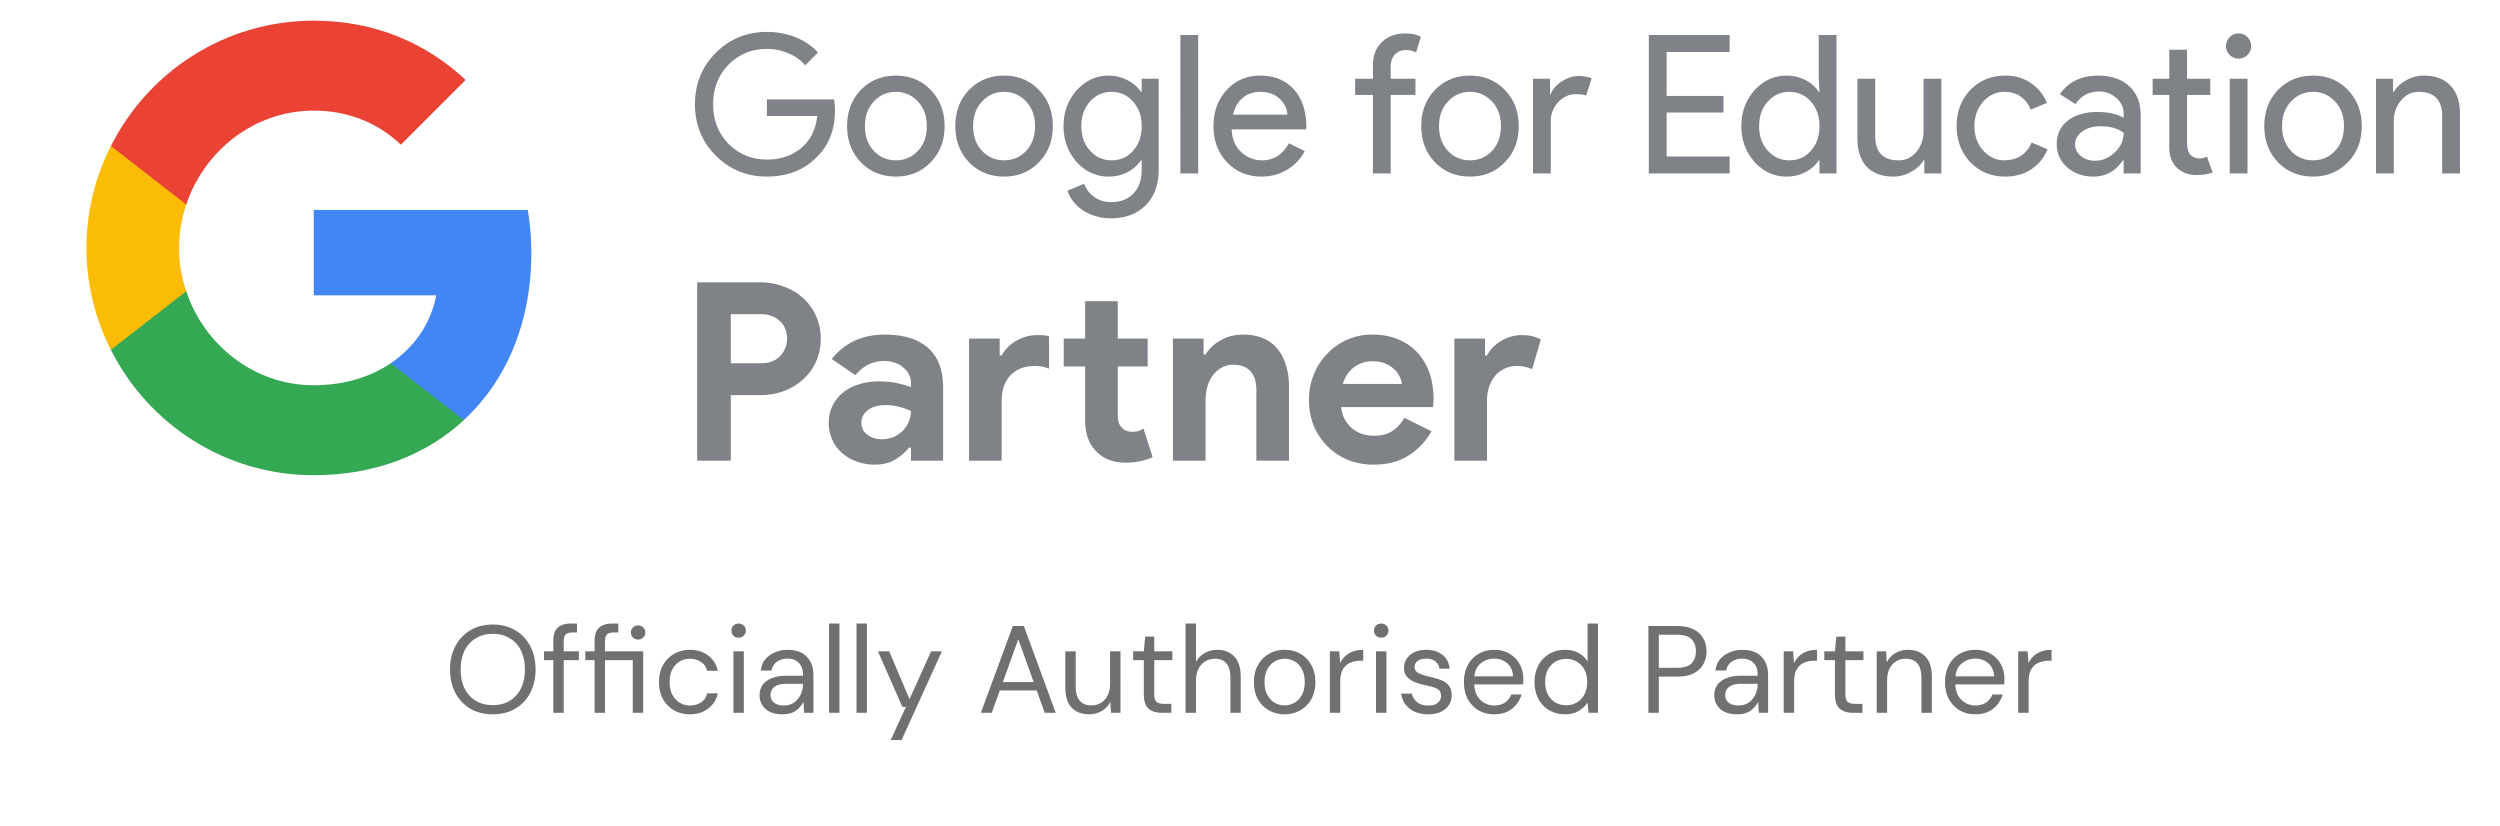 <svg width="242" height="80" fill="none" xmlns="http://www.w3.org/2000/svg"><path d="M47.704 69.144c-.824 0-1.548-.18-2.172-.54a3.894 3.894 0 01-1.452-1.536c-.344-.656-.516-1.412-.516-2.268 0-.856.172-1.608.516-2.256a3.894 3.894 0 011.452-1.536c.624-.368 1.348-.552 2.172-.552.832 0 1.556.184 2.172.552.624.368 1.108.88 1.452 1.536.344.648.516 1.4.516 2.256 0 .856-.172 1.612-.516 2.268a3.786 3.786 0 01-1.452 1.536c-.616.36-1.34.54-2.172.54zm0-.888c.616 0 1.156-.136 1.62-.408.472-.28.836-.676 1.092-1.188.264-.52.396-1.14.396-1.86 0-.72-.132-1.336-.396-1.848a2.73 2.73 0 00-1.092-1.176c-.464-.28-1.004-.42-1.62-.42-.616 0-1.16.14-1.632.42a2.828 2.828 0 00-1.092 1.176c-.256.512-.384 1.128-.384 1.848 0 .72.128 1.34.384 1.86.264.512.628.908 1.092 1.188.472.272 1.016.408 1.632.408zm5.858.744v-5.1h-.9v-.852h.9v-1.032c0-.576.144-.996.432-1.26.288-.264.708-.396 1.26-.396h.6v.864h-.444c-.304 0-.52.064-.648.192-.128.12-.192.328-.192.624v1.008h1.464v.852H54.57V69h-1.008zm3.996 0v-5.1h-.9v-.852h.9v-1.032c0-.576.144-.996.432-1.26.288-.264.708-.396 1.26-.396h.6v.864h-.444c-.304 0-.52.064-.648.192-.128.12-.192.328-.192.624v1.008h3.696V69h-1.008v-5.1h-2.688V69h-1.008zm4.212-7.092a.692.692 0 01-.492-.192.685.685 0 01-.204-.504c0-.192.068-.352.204-.48a.692.692 0 01.492-.192c.2 0 .364.064.492.192a.632.632 0 01.204.48c0 .2-.068.368-.204.504a.666.666 0 01-.492.192zm5.009 7.236c-.568 0-1.08-.128-1.536-.384a2.916 2.916 0 01-1.068-1.092c-.256-.472-.384-1.02-.384-1.644 0-.624.128-1.168.384-1.632.264-.472.62-.836 1.068-1.092a3.01 3.01 0 011.536-.396c.704 0 1.296.184 1.776.552.488.368.796.86.924 1.476h-1.032a1.301 1.301 0 00-.588-.852 1.922 1.922 0 00-1.092-.312 1.89 1.89 0 00-.948.252 1.88 1.88 0 00-.72.756c-.184.336-.276.752-.276 1.248s.092.912.276 1.248c.184.336.424.592.72.768.296.168.612.252.948.252.416 0 .78-.1 1.092-.3.312-.208.508-.5.588-.876h1.032c-.12.6-.424 1.088-.912 1.464-.488.376-1.084.564-1.788.564zm4.72-7.416a.707.707 0 01-.504-.192.707.707 0 01-.192-.504c0-.192.064-.352.192-.48a.707.707 0 01.504-.192c.192 0 .356.064.492.192a.632.632 0 01.204.48c0 .2-.068.368-.204.504a.692.692 0 01-.492.192zM70.995 69v-5.952h1.008V69h-1.008zm4.743.144c-.496 0-.908-.084-1.236-.252a1.713 1.713 0 01-.972-1.584c0-.608.232-1.076.696-1.404.464-.328 1.096-.492 1.896-.492h1.608v-.072c0-.52-.136-.912-.408-1.176-.272-.272-.636-.408-1.092-.408-.392 0-.732.1-1.02.3-.28.192-.456.476-.528.852H73.65c.04-.432.184-.796.432-1.092.256-.296.572-.52.948-.672.376-.16.776-.24 1.2-.24.832 0 1.456.224 1.872.672.424.44.636 1.028.636 1.764V69h-.9l-.06-1.068a2.39 2.39 0 01-.744.864c-.32.232-.752.348-1.296.348zm.156-.852c.384 0 .712-.1.984-.3.28-.2.492-.46.636-.78a2.43 2.43 0 00.216-1.008v-.012h-1.524c-.592 0-1.012.104-1.26.312-.24.2-.36.452-.36.756 0 .312.112.564.336.756.232.184.556.276.972.276zM80.25 69v-8.64h1.008V69H80.25zm2.66 0v-8.64h1.008V69H82.91zm3.308 2.64l1.476-3.216h-.348l-2.364-5.376h1.092l1.968 4.632 2.088-4.632h1.044l-3.9 8.592h-1.056zM94.946 69l3.096-8.4h1.068l3.084 8.4h-1.068l-.768-2.16h-3.576l-.78 2.16h-1.056zm2.136-2.976h2.976l-1.488-4.152-1.488 4.152zm8.344 3.12c-.704 0-1.264-.212-1.68-.636-.416-.432-.624-1.092-.624-1.98v-3.48h1.008v3.372c0 1.24.508 1.86 1.524 1.86.52 0 .948-.184 1.284-.552.344-.376.516-.908.516-1.596v-3.084h1.008V69h-.912l-.072-1.068c-.184.376-.46.672-.828.888-.36.216-.768.324-1.224.324zm7.047-.144c-.544 0-.972-.132-1.284-.396-.312-.264-.468-.74-.468-1.428V63.9h-1.032v-.852h1.032l.132-1.428h.876v1.428h1.752v.852h-1.752v3.276c0 .376.076.632.228.768.152.128.42.192.804.192h.624V69h-.912zm2.289 0v-8.64h1.008v3.708c.2-.368.484-.652.852-.852a2.398 2.398 0 011.2-.312c.688 0 1.24.216 1.656.648.416.424.624 1.08.624 1.968V69h-.996v-3.372c0-1.24-.5-1.86-1.5-1.86-.52 0-.956.188-1.308.564-.352.368-.528.896-.528 1.584V69h-1.008zm9.579.144c-.56 0-1.064-.128-1.512-.384a2.827 2.827 0 01-1.068-1.08c-.256-.472-.384-1.024-.384-1.656 0-.632.132-1.18.396-1.644.264-.472.62-.836 1.068-1.092a3.06 3.06 0 011.524-.384c.56 0 1.064.128 1.512.384.448.256.8.62 1.056 1.092.264.464.396 1.012.396 1.644 0 .632-.132 1.184-.396 1.656a2.802 2.802 0 01-1.08 1.08 2.993 2.993 0 01-1.512.384zm0-.864c.344 0 .664-.084.96-.252a1.88 1.88 0 00.72-.756c.184-.336.276-.752.276-1.248s-.092-.912-.276-1.248a1.803 1.803 0 00-.708-.756 1.89 1.89 0 00-.948-.252c-.344 0-.664.084-.96.252a1.88 1.88 0 00-.72.756c-.184.336-.276.752-.276 1.248s.092.912.276 1.248c.184.336.42.588.708.756.296.168.612.252.948.252zm4.389.72v-5.952h.912l.084 1.14c.184-.392.464-.704.84-.936.376-.232.84-.348 1.392-.348v1.056h-.276c-.352 0-.676.064-.972.192-.296.12-.532.328-.708.624-.176.296-.264.704-.264 1.224v3h-1.008zm4.972-7.272a.707.707 0 01-.504-.192.707.707 0 01-.192-.504c0-.192.064-.352.192-.48a.707.707 0 01.504-.192c.192 0 .356.064.492.192a.632.632 0 01.204.48c0 .2-.068.368-.204.504a.692.692 0 01-.492.192zM133.198 69v-5.952h1.008V69h-1.008zm5.043.144c-.712 0-1.304-.18-1.776-.54-.472-.36-.748-.848-.828-1.464h1.032c.064.312.228.584.492.816.272.224.636.336 1.092.336.424 0 .736-.088.936-.264.2-.184.3-.4.3-.648 0-.36-.132-.6-.396-.72-.256-.12-.62-.228-1.092-.324a6.189 6.189 0 01-.96-.276 2.221 2.221 0 01-.804-.504c-.216-.224-.324-.516-.324-.876 0-.52.192-.944.576-1.272.392-.336.92-.504 1.584-.504.632 0 1.148.16 1.548.48.408.312.644.76.708 1.344h-.996a1.008 1.008 0 00-.396-.708c-.216-.176-.508-.264-.876-.264-.36 0-.64.076-.84.228a.728.728 0 00-.288.6c0 .24.124.428.372.564.256.136.6.252 1.032.348.368.08.716.18 1.044.3.336.112.608.284.816.516.216.224.324.552.324.984.008.536-.196.98-.612 1.332-.408.344-.964.516-1.668.516zm6.396 0c-.568 0-1.072-.128-1.512-.384a2.856 2.856 0 01-1.044-1.092c-.248-.464-.372-1.012-.372-1.644 0-.624.124-1.168.372-1.632a2.667 2.667 0 011.032-1.092c.448-.264.964-.396 1.548-.396.576 0 1.072.132 1.488.396.424.256.748.596.972 1.02a2.885 2.885 0 01.324 1.632v.3h-4.74c.024.456.128.836.312 1.14.192.296.428.52.708.672.288.152.592.228.912.228.416 0 .764-.096 1.044-.288.28-.192.484-.452.612-.78h.996a2.705 2.705 0 01-.924 1.38c-.448.36-1.024.54-1.728.54zm0-5.388c-.48 0-.908.148-1.284.444-.368.288-.58.712-.636 1.272h3.744c-.024-.536-.208-.956-.552-1.26-.344-.304-.768-.456-1.272-.456zm6.856 5.388c-.592 0-1.112-.136-1.56-.408a2.835 2.835 0 01-1.032-1.116c-.24-.472-.36-1.008-.36-1.608 0-.6.124-1.132.372-1.596a2.75 2.75 0 011.032-1.104c.44-.272.96-.408 1.56-.408.488 0 .92.1 1.296.3.376.2.668.48.876.84V60.36h1.008V69h-.912l-.096-.984c-.192.288-.468.548-.828.78-.36.232-.812.348-1.356.348zm.108-.876c.4 0 .752-.092 1.056-.276.312-.192.552-.456.72-.792.176-.336.264-.728.264-1.176 0-.448-.088-.84-.264-1.176a1.837 1.837 0 00-.72-.78 1.935 1.935 0 00-1.056-.288c-.392 0-.744.096-1.056.288a1.942 1.942 0 00-.72.78c-.168.336-.252.728-.252 1.176 0 .448.084.84.252 1.176.176.336.416.6.72.792a2.04 2.04 0 001.056.276zm7.963.732v-8.4h2.76c.656 0 1.196.108 1.62.324.424.216.736.508.936.876.208.368.312.784.312 1.248 0 .456-.1.868-.3 1.236-.2.368-.512.664-.936.888-.424.216-.968.324-1.632.324h-1.752V69h-1.008zm1.008-4.356h1.728c.672 0 1.148-.14 1.428-.42.288-.288.432-.68.432-1.176 0-.504-.144-.896-.432-1.176-.28-.288-.756-.432-1.428-.432h-1.728v3.204zm7.58 4.5c-.496 0-.908-.084-1.236-.252a1.713 1.713 0 01-.972-1.584c0-.608.232-1.076.696-1.404.464-.328 1.096-.492 1.896-.492h1.608v-.072c0-.52-.136-.912-.408-1.176-.272-.272-.636-.408-1.092-.408-.392 0-.732.1-1.02.3-.28.192-.456.476-.528.852h-1.032c.04-.432.184-.796.432-1.092.256-.296.572-.52.948-.672.376-.16.776-.24 1.2-.24.832 0 1.456.224 1.872.672.424.44.636 1.028.636 1.764V69h-.9l-.06-1.068a2.39 2.39 0 01-.744.864c-.32.232-.752.348-1.296.348zm.156-.852c.384 0 .712-.1.984-.3.28-.2.492-.46.636-.78a2.43 2.43 0 00.216-1.008v-.012h-1.524c-.592 0-1.012.104-1.26.312-.24.2-.36.452-.36.756 0 .312.112.564.336.756.232.184.556.276.972.276zm4.356.708v-5.952h.912l.084 1.14c.184-.392.464-.704.84-.936.376-.232.84-.348 1.392-.348v1.056h-.276c-.352 0-.676.064-.972.192-.296.12-.532.328-.708.624-.176.296-.264.704-.264 1.224v3h-1.008zm6.711 0c-.544 0-.972-.132-1.284-.396-.312-.264-.468-.74-.468-1.428V63.9h-1.032v-.852h1.032l.132-1.428h.876v1.428h1.752v.852h-1.752v3.276c0 .376.076.632.228.768.152.128.42.192.804.192h.624V69h-.912zm2.289 0v-5.952h.912l.06 1.068c.192-.376.468-.672.828-.888.36-.216.768-.324 1.224-.324.704 0 1.264.216 1.68.648.424.424.636 1.08.636 1.968V69h-1.008v-3.372c0-1.24-.512-1.86-1.536-1.86-.512 0-.94.188-1.284.564-.336.368-.504.896-.504 1.584V69h-1.008zm9.543.144c-.568 0-1.072-.128-1.512-.384a2.856 2.856 0 01-1.044-1.092c-.248-.464-.372-1.012-.372-1.644 0-.624.124-1.168.372-1.632a2.667 2.667 0 011.032-1.092c.448-.264.964-.396 1.548-.396.576 0 1.072.132 1.488.396.424.256.748.596.972 1.02a2.885 2.885 0 01.324 1.632v.3h-4.74c.024.456.128.836.312 1.14.192.296.428.52.708.672.288.152.592.228.912.228.416 0 .764-.096 1.044-.288.28-.192.484-.452.612-.78h.996a2.705 2.705 0 01-.924 1.38c-.448.36-1.024.54-1.728.54zm0-5.388c-.48 0-.908.148-1.284.444-.368.288-.58.712-.636 1.272h3.744c-.024-.536-.208-.956-.552-1.26-.344-.304-.768-.456-1.272-.456zM195.363 69v-5.952h.912l.084 1.14c.184-.392.464-.704.84-.936.376-.232.84-.348 1.392-.348v1.056h-.276c-.352 0-.676.064-.972.192-.296.12-.532.328-.708.624-.176.296-.264.704-.264 1.224v3h-1.008z" fill="#707070"/><path d="M67.487 44.59V27.327h6.076c.82 0 1.584.136 2.29.41a5.5 5.5 0 011.882 1.109c.53.482.948 1.06 1.254 1.736.305.66.458 1.39.458 2.194 0 .82-.153 1.568-.458 2.243a5.302 5.302 0 01-1.254 1.712c-.53.482-1.158.86-1.881 1.133a6.65 6.65 0 01-2.29.386h-2.822v6.342h-3.255zm6.124-9.428c.852 0 1.495-.24 1.93-.723a2.414 2.414 0 00.65-1.664c0-.305-.056-.602-.168-.892a1.768 1.768 0 00-.483-.747 2.161 2.161 0 00-.795-.53c-.322-.13-.7-.194-1.134-.194h-2.87v4.75h2.87zm14.571 8.175h-.193c-.37.45-.82.836-1.35 1.157-.514.322-1.181.483-2.001.483a4.82 4.82 0 01-1.737-.314 4.34 4.34 0 01-1.398-.82 3.722 3.722 0 01-.94-1.278 3.939 3.939 0 01-.338-1.64c0-.61.12-1.157.362-1.64a3.723 3.723 0 011.012-1.277 4.41 4.41 0 011.52-.796 6.219 6.219 0 011.928-.29c.772 0 1.407.065 1.906.194a8.33 8.33 0 011.23.361v-.361c0-.627-.25-1.142-.748-1.544-.499-.418-1.118-.627-1.857-.627-1.093 0-2.017.459-2.773 1.375l-2.29-1.567c1.253-1.576 2.965-2.364 5.135-2.364 1.833 0 3.232.434 4.196 1.303.965.852 1.447 2.122 1.447 3.81v7.089h-3.11v-1.254zm0-3.545a5.826 5.826 0 00-1.157-.41 4.555 4.555 0 00-1.278-.168c-.756 0-1.343.168-1.76.506-.402.322-.603.723-.603 1.206 0 .482.193.868.578 1.157.402.29.86.434 1.375.434.418 0 .804-.072 1.157-.217.354-.16.651-.362.892-.603a2.57 2.57 0 00.58-.868 2.61 2.61 0 00.216-1.037zm8.588-5.377h.193a3.604 3.604 0 011.399-1.423 4.008 4.008 0 012.074-.554c.273 0 .49.008.651.024.16.016.313.048.458.096v3.135a2.965 2.965 0 00-.603-.193 3.497 3.497 0 00-.772-.072c-.996 0-1.784.305-2.363.916-.562.595-.844 1.415-.844 2.46v5.787h-3.158V32.775h2.965v1.64zm8.271 1.061h-2.073v-2.7h2.073v-3.618h3.159v3.617h2.894v2.701H108.2v4.582c0 .273.024.53.073.771.064.225.176.418.337.579.225.257.547.386.965.386.273 0 .49-.024.651-.073a2.53 2.53 0 00.458-.24l.892 2.772a4.82 4.82 0 01-1.206.386 6.226 6.226 0 01-1.398.145 4.665 4.665 0 01-1.616-.265 3.58 3.58 0 01-1.181-.772c-.756-.724-1.134-1.752-1.134-3.087v-5.184zm11.463-1.157h.193a3.912 3.912 0 011.495-1.399c.627-.354 1.342-.53 2.146-.53.739 0 1.39.12 1.953.361a3.431 3.431 0 011.375 1.037c.369.434.643.965.819 1.592.193.61.29 1.294.29 2.05v7.16h-3.159v-6.775c0-.852-.193-1.479-.579-1.88-.37-.419-.916-.628-1.64-.628a2.29 2.29 0 00-1.157.29 2.654 2.654 0 00-.844.747 3.543 3.543 0 00-.53 1.11 5.159 5.159 0 00-.169 1.35v5.787h-3.159V32.775h2.966v1.544zm22.069 7.426a6.583 6.583 0 01-2.219 2.34c-.916.594-2.041.892-3.375.892a6.747 6.747 0 01-2.508-.458 6.199 6.199 0 01-1.978-1.327 6.215 6.215 0 01-1.326-1.977 6.831 6.831 0 01-.458-2.532c0-.852.153-1.656.458-2.411a6.03 6.03 0 011.278-2.002 6.134 6.134 0 011.929-1.374 6.023 6.023 0 012.484-.507c.948 0 1.792.161 2.532.483.739.305 1.358.74 1.857 1.302a5.48 5.48 0 011.133 1.953c.257.756.386 1.575.386 2.46v.289a1.632 1.632 0 00-.024.265 1.36 1.36 0 00-.024.266h-8.898c.064.482.193.9.386 1.253.209.338.458.627.747.869.305.224.635.393.989.506.353.096.715.145 1.085.145.723 0 1.318-.161 1.784-.483.482-.337.86-.755 1.134-1.254l2.628 1.303zm-2.87-4.581a1.914 1.914 0 00-.217-.7 2.197 2.197 0 00-.53-.723 2.606 2.606 0 00-.868-.554c-.338-.145-.748-.217-1.23-.217-.675 0-1.27.193-1.784.578-.515.386-.876.925-1.085 1.616h5.714zm5.08-4.389h2.966v1.64h.193c.145-.29.338-.555.579-.796a4.25 4.25 0 01.796-.627 4.23 4.23 0 01.964-.41 3.934 3.934 0 011.037-.144c.418 0 .772.04 1.061.12.305.08.563.185.772.314l-.844 2.87a2.586 2.586 0 00-.651-.218 3.134 3.134 0 00-.844-.096c-.434 0-.828.088-1.182.265a2.58 2.58 0 00-.916.7 3.686 3.686 0 00-.579 1.084 4.322 4.322 0 00-.193 1.327v5.787h-3.159V32.775zM80.825 10.633c0 1.872-.556 3.364-1.666 4.474-1.248 1.323-2.89 1.985-4.924 1.985-1.946 0-3.594-.674-4.942-2.022-1.347-1.348-2.021-3.008-2.021-4.98 0-1.971.674-3.631 2.021-4.979 1.348-1.348 2.996-2.022 4.942-2.022a7.44 7.44 0 012.79.525c.873.349 1.59.842 2.152 1.478l-1.235 1.236c-.412-.5-.948-.886-1.61-1.16a5.125 5.125 0 00-2.096-.431c-1.46 0-2.696.505-3.707 1.516-.998 1.023-1.498 2.303-1.498 3.838 0 1.535.5 2.814 1.498 3.837 1.01 1.011 2.246 1.516 3.707 1.516 1.335 0 2.445-.374 3.332-1.123.886-.749 1.397-1.778 1.535-3.089h-4.867v-1.61h6.495c.063.35.094.687.094 1.011zm1.177 1.573c0-1.41.443-2.577 1.33-3.5.898-.924 2.027-1.386 3.388-1.386 1.36 0 2.483.462 3.37 1.385.898.924 1.347 2.09 1.347 3.5 0 1.424-.45 2.59-1.348 3.502-.886.923-2.01 1.385-3.37 1.385-1.36 0-2.49-.462-3.388-1.385-.886-.924-1.329-2.09-1.329-3.501zm1.723 0c0 .986.287 1.785.86 2.396.575.611 1.286.917 2.135.917.848 0 1.56-.306 2.134-.917.574-.611.86-1.41.86-2.396 0-.974-.286-1.766-.86-2.378-.587-.624-1.298-.936-2.134-.936-.837 0-1.548.312-2.134.936-.575.612-.861 1.404-.861 2.378zm8.752 0c0-1.41.443-2.577 1.33-3.5.898-.924 2.027-1.386 3.388-1.386 1.36 0 2.483.462 3.369 1.385.899.924 1.348 2.09 1.348 3.5 0 1.424-.449 2.59-1.348 3.502-.886.923-2.009 1.385-3.37 1.385-1.36 0-2.49-.462-3.388-1.385-.886-.924-1.329-2.09-1.329-3.501zm1.722 0c0 .986.288 1.785.862 2.396.574.611 1.285.917 2.134.917.848 0 1.56-.306 2.134-.917.574-.611.861-1.41.861-2.396 0-.974-.287-1.766-.861-2.378-.587-.624-1.298-.936-2.134-.936-.836 0-1.548.312-2.134.936-.575.612-.862 1.404-.862 2.378zm13.396 3.314c.848 0 1.541-.306 2.078-.918.561-.611.842-1.41.842-2.396 0-.961-.281-1.753-.842-2.378-.549-.624-1.242-.936-2.078-.936-.824 0-1.517.312-2.078.936-.562.625-.842 1.417-.842 2.378 0 .973.28 1.766.842 2.377.561.624 1.254.936 2.078.936zm-.056 5.615c-.512 0-.993-.068-1.442-.206a4.586 4.586 0 01-1.235-.543 4.033 4.033 0 01-.936-.842 3.548 3.548 0 01-.599-1.086l1.628-.674c.188.537.512.968.974 1.292.461.325.998.487 1.61.487.936 0 1.666-.281 2.19-.843.524-.561.786-1.335.786-2.32v-.88h-.075a3.437 3.437 0 01-1.329 1.16 3.96 3.96 0 01-1.797.412c-1.198 0-2.228-.468-3.089-1.404-.848-.961-1.273-2.122-1.273-3.482 0-1.36.425-2.515 1.273-3.463.861-.949 1.891-1.423 3.089-1.423a3.82 3.82 0 011.797.43 3.297 3.297 0 011.329 1.142h.075V7.62h1.647v8.78c0 1.472-.418 2.626-1.254 3.462-.848.849-1.972 1.273-3.369 1.273zm8.445-17.746v13.403h-1.722V3.39h1.722zm6.126 13.703c-1.348 0-2.459-.462-3.332-1.385-.874-.924-1.311-2.09-1.311-3.501 0-1.398.425-2.558 1.273-3.482.849-.936 1.935-1.404 3.258-1.404 1.36 0 2.439.443 3.238 1.33.811.873 1.217 2.102 1.217 3.687l-.019.187h-7.207c.025.899.325 1.623.899 2.172.574.549 1.26.823 2.059.823 1.098 0 1.959-.549 2.583-1.647l1.535.749a4.557 4.557 0 01-1.722 1.815c-.724.437-1.548.656-2.471.656zm-2.752-5.99h5.26a2.237 2.237 0 00-.786-1.573c-.462-.424-1.086-.637-1.872-.637-.649 0-1.21.2-1.685.6-.461.399-.767.935-.917 1.61zm16.648-7.862c.624 0 1.136.105 1.535.317l-.468 1.517a2.226 2.226 0 00-1.011-.225c-.424 0-.773.15-1.048.45-.262.286-.393.673-.393 1.16v1.16h2.396v1.573h-2.396v7.6h-1.722v-7.6h-1.723V7.62h1.723V6.29c0-.91.287-1.647.861-2.208.586-.562 1.335-.843 2.246-.843zm1.571 8.966c0-1.41.443-2.577 1.329-3.5.898-.924 2.028-1.386 3.388-1.386 1.36 0 2.483.462 3.369 1.385.899.924 1.348 2.09 1.348 3.5 0 1.424-.449 2.59-1.348 3.502-.886.923-2.009 1.385-3.369 1.385-1.36 0-2.49-.462-3.388-1.385-.886-.924-1.329-2.09-1.329-3.501zm1.722 0c0 .986.287 1.785.861 2.396.574.611 1.285.917 2.134.917s1.56-.306 2.134-.917c.574-.611.861-1.41.861-2.396 0-.974-.287-1.766-.861-2.378-.587-.624-1.298-.936-2.134-.936-.836 0-1.548.312-2.134.936-.574.612-.861 1.404-.861 2.378zm10.816 4.586h-1.722V7.62h1.647v1.497h.075c.175-.487.53-.898 1.067-1.235.549-.35 1.086-.525 1.61-.525.499 0 .924.075 1.273.225l-.524 1.666c-.212-.087-.549-.13-1.011-.13-.649 0-1.217.261-1.704.785a2.65 2.65 0 00-.711 1.835v5.054zm17.316-13.403v1.647h-6.103v4.25h5.504v1.61h-5.504v4.249h6.103v1.647h-7.825V3.39h7.825zm5.774 12.131c.849 0 1.542-.306 2.078-.918.562-.611.843-1.41.843-2.396 0-.961-.281-1.753-.843-2.378-.549-.624-1.242-.936-2.078-.936-.823 0-1.516.312-2.078.936-.561.625-.842 1.417-.842 2.378 0 .973.281 1.766.842 2.377.562.624 1.255.936 2.078.936zm-.28 1.572c-1.199 0-2.228-.474-3.089-1.423-.849-.96-1.273-2.115-1.273-3.463 0-1.348.424-2.502 1.273-3.463.861-.949 1.89-1.423 3.089-1.423a3.9 3.9 0 011.834.43c.562.288.992.668 1.292 1.142h.075l-.075-1.272V3.389h1.722v13.403h-1.647V15.52h-.075c-.3.474-.73.855-1.292 1.142a3.9 3.9 0 01-1.834.43zm14.997-.3h-1.647V15.52h-.075c-.262.45-.668.824-1.217 1.123-.536.3-1.098.45-1.685.45-1.123 0-1.99-.319-2.602-.955-.599-.649-.898-1.566-.898-2.752V7.62h1.722v5.653c.038 1.498.793 2.246 2.265 2.246.687 0 1.261-.274 1.722-.823.462-.562.693-1.23.693-2.003V7.62h1.722v9.172zm6.199.3c-1.361 0-2.49-.462-3.389-1.385-.886-.949-1.329-2.116-1.329-3.501 0-1.41.443-2.577 1.329-3.5.899-.924 2.028-1.386 3.389-1.386.936 0 1.753.237 2.452.711.699.462 1.223 1.105 1.572 1.929l-1.572.655c-.487-1.148-1.342-1.723-2.565-1.723-.786 0-1.466.319-2.04.955-.562.637-.843 1.423-.843 2.359 0 .936.281 1.722.843 2.359.574.636 1.254.954 2.04.954 1.261 0 2.147-.574 2.658-1.722l1.535.655a4.143 4.143 0 01-1.591 1.947c-.711.462-1.541.693-2.489.693zm6.749-3.108c0 .45.188.824.562 1.123.387.3.836.45 1.348.45.724 0 1.366-.269 1.928-.805.574-.537.861-1.167.861-1.89-.537-.425-1.285-.637-2.246-.637-.699 0-1.286.168-1.76.505-.462.337-.693.755-.693 1.254zm2.228-6.664c1.273 0 2.278.343 3.014 1.03.736.674 1.104 1.603 1.104 2.789v5.653h-1.647V15.52h-.075c-.711 1.049-1.66 1.573-2.845 1.573-1.011 0-1.86-.3-2.546-.899-.674-.599-1.011-1.348-1.011-2.246 0-.949.356-1.704 1.067-2.265.724-.562 1.685-.843 2.883-.843 1.023 0 1.866.188 2.527.562v-.393c0-.6-.237-1.105-.711-1.516a2.42 2.42 0 00-1.666-.637c-.961 0-1.723.406-2.284 1.217l-1.516-.955c.836-1.198 2.071-1.797 3.706-1.797zm9.51 9.622c-.749 0-1.373-.23-1.872-.693-.487-.461-.737-1.104-.749-1.928V9.192h-1.61V7.62h1.61V4.812h1.722V7.62h2.247v1.572h-2.247v4.568c0 .611.119 1.03.356 1.254.237.212.505.318.805.318a2 2 0 00.393-.037 2.61 2.61 0 00.374-.131l.543 1.535c-.449.162-.973.243-1.572.243zm5.305-12.486c0 .337-.119.624-.356.861a1.172 1.172 0 01-.861.356c-.337 0-.624-.119-.861-.356a1.174 1.174 0 01-.356-.861c0-.337.119-.624.356-.861s.524-.356.861-.356c.337 0 .624.119.861.356s.356.524.356.86zm-.356 3.164v9.172h-1.722V7.62h1.722zm1.626 4.586c0-1.41.443-2.577 1.329-3.5.899-.924 2.028-1.386 3.388-1.386 1.361 0 2.484.462 3.37 1.385.898.924 1.348 2.09 1.348 3.5 0 1.424-.45 2.59-1.348 3.502-.886.923-2.009 1.385-3.37 1.385-1.36 0-2.489-.462-3.388-1.385-.886-.924-1.329-2.09-1.329-3.501zm1.722 0c0 .986.287 1.785.861 2.396.574.611 1.286.917 2.134.917.849 0 1.56-.306 2.134-.917.574-.611.861-1.41.861-2.396 0-.974-.287-1.766-.861-2.378-.586-.624-1.298-.936-2.134-.936-.836 0-1.547.312-2.134.936-.574.612-.861 1.404-.861 2.378zm9.094-4.586h1.648v1.272h.074c.263-.449.662-.823 1.199-1.123a3.51 3.51 0 011.703-.449c1.123 0 1.984.324 2.583.973.612.637.918 1.548.918 2.734v5.765h-1.723V11.14c-.037-1.498-.792-2.247-2.265-2.247-.686 0-1.26.281-1.722.843-.462.549-.693 1.21-.693 1.984v5.073h-1.722V7.62z" opacity=".8" fill="#5F6368"/><path d="M51.434 24.482a25.48 25.48 0 00-.348-4.161H30.37v8.268h11.86c-.531 2.713-2.09 5.004-4.4 6.563v5.5h7.077c4.143-3.832 6.526-9.479 6.526-16.17z" fill="#4285F4"/><path d="M30.37 46c5.939 0 10.907-1.98 14.537-5.334l-7.076-5.5c-1.98 1.32-4.492 2.126-7.462 2.126-5.738 0-10.596-3.868-12.337-9.092h-7.296v5.664C14.347 41.051 21.77 46 30.369 46z" fill="#34A853"/><path d="M18.03 28.193a12.763 12.763 0 01-.696-4.198c0-1.467.257-2.878.697-4.198v-5.665h-7.296a21.743 21.743 0 000 19.726l7.296-5.665z" fill="#FBBC05"/><path d="M30.37 10.708c3.244 0 6.14 1.118 8.432 3.3l6.27-6.27C41.277 4.182 36.309 2 30.369 2c-8.598 0-16.022 4.95-19.633 12.136l7.296 5.665c1.741-5.225 6.6-9.093 12.337-9.093z" fill="#EA4335"/></svg>
